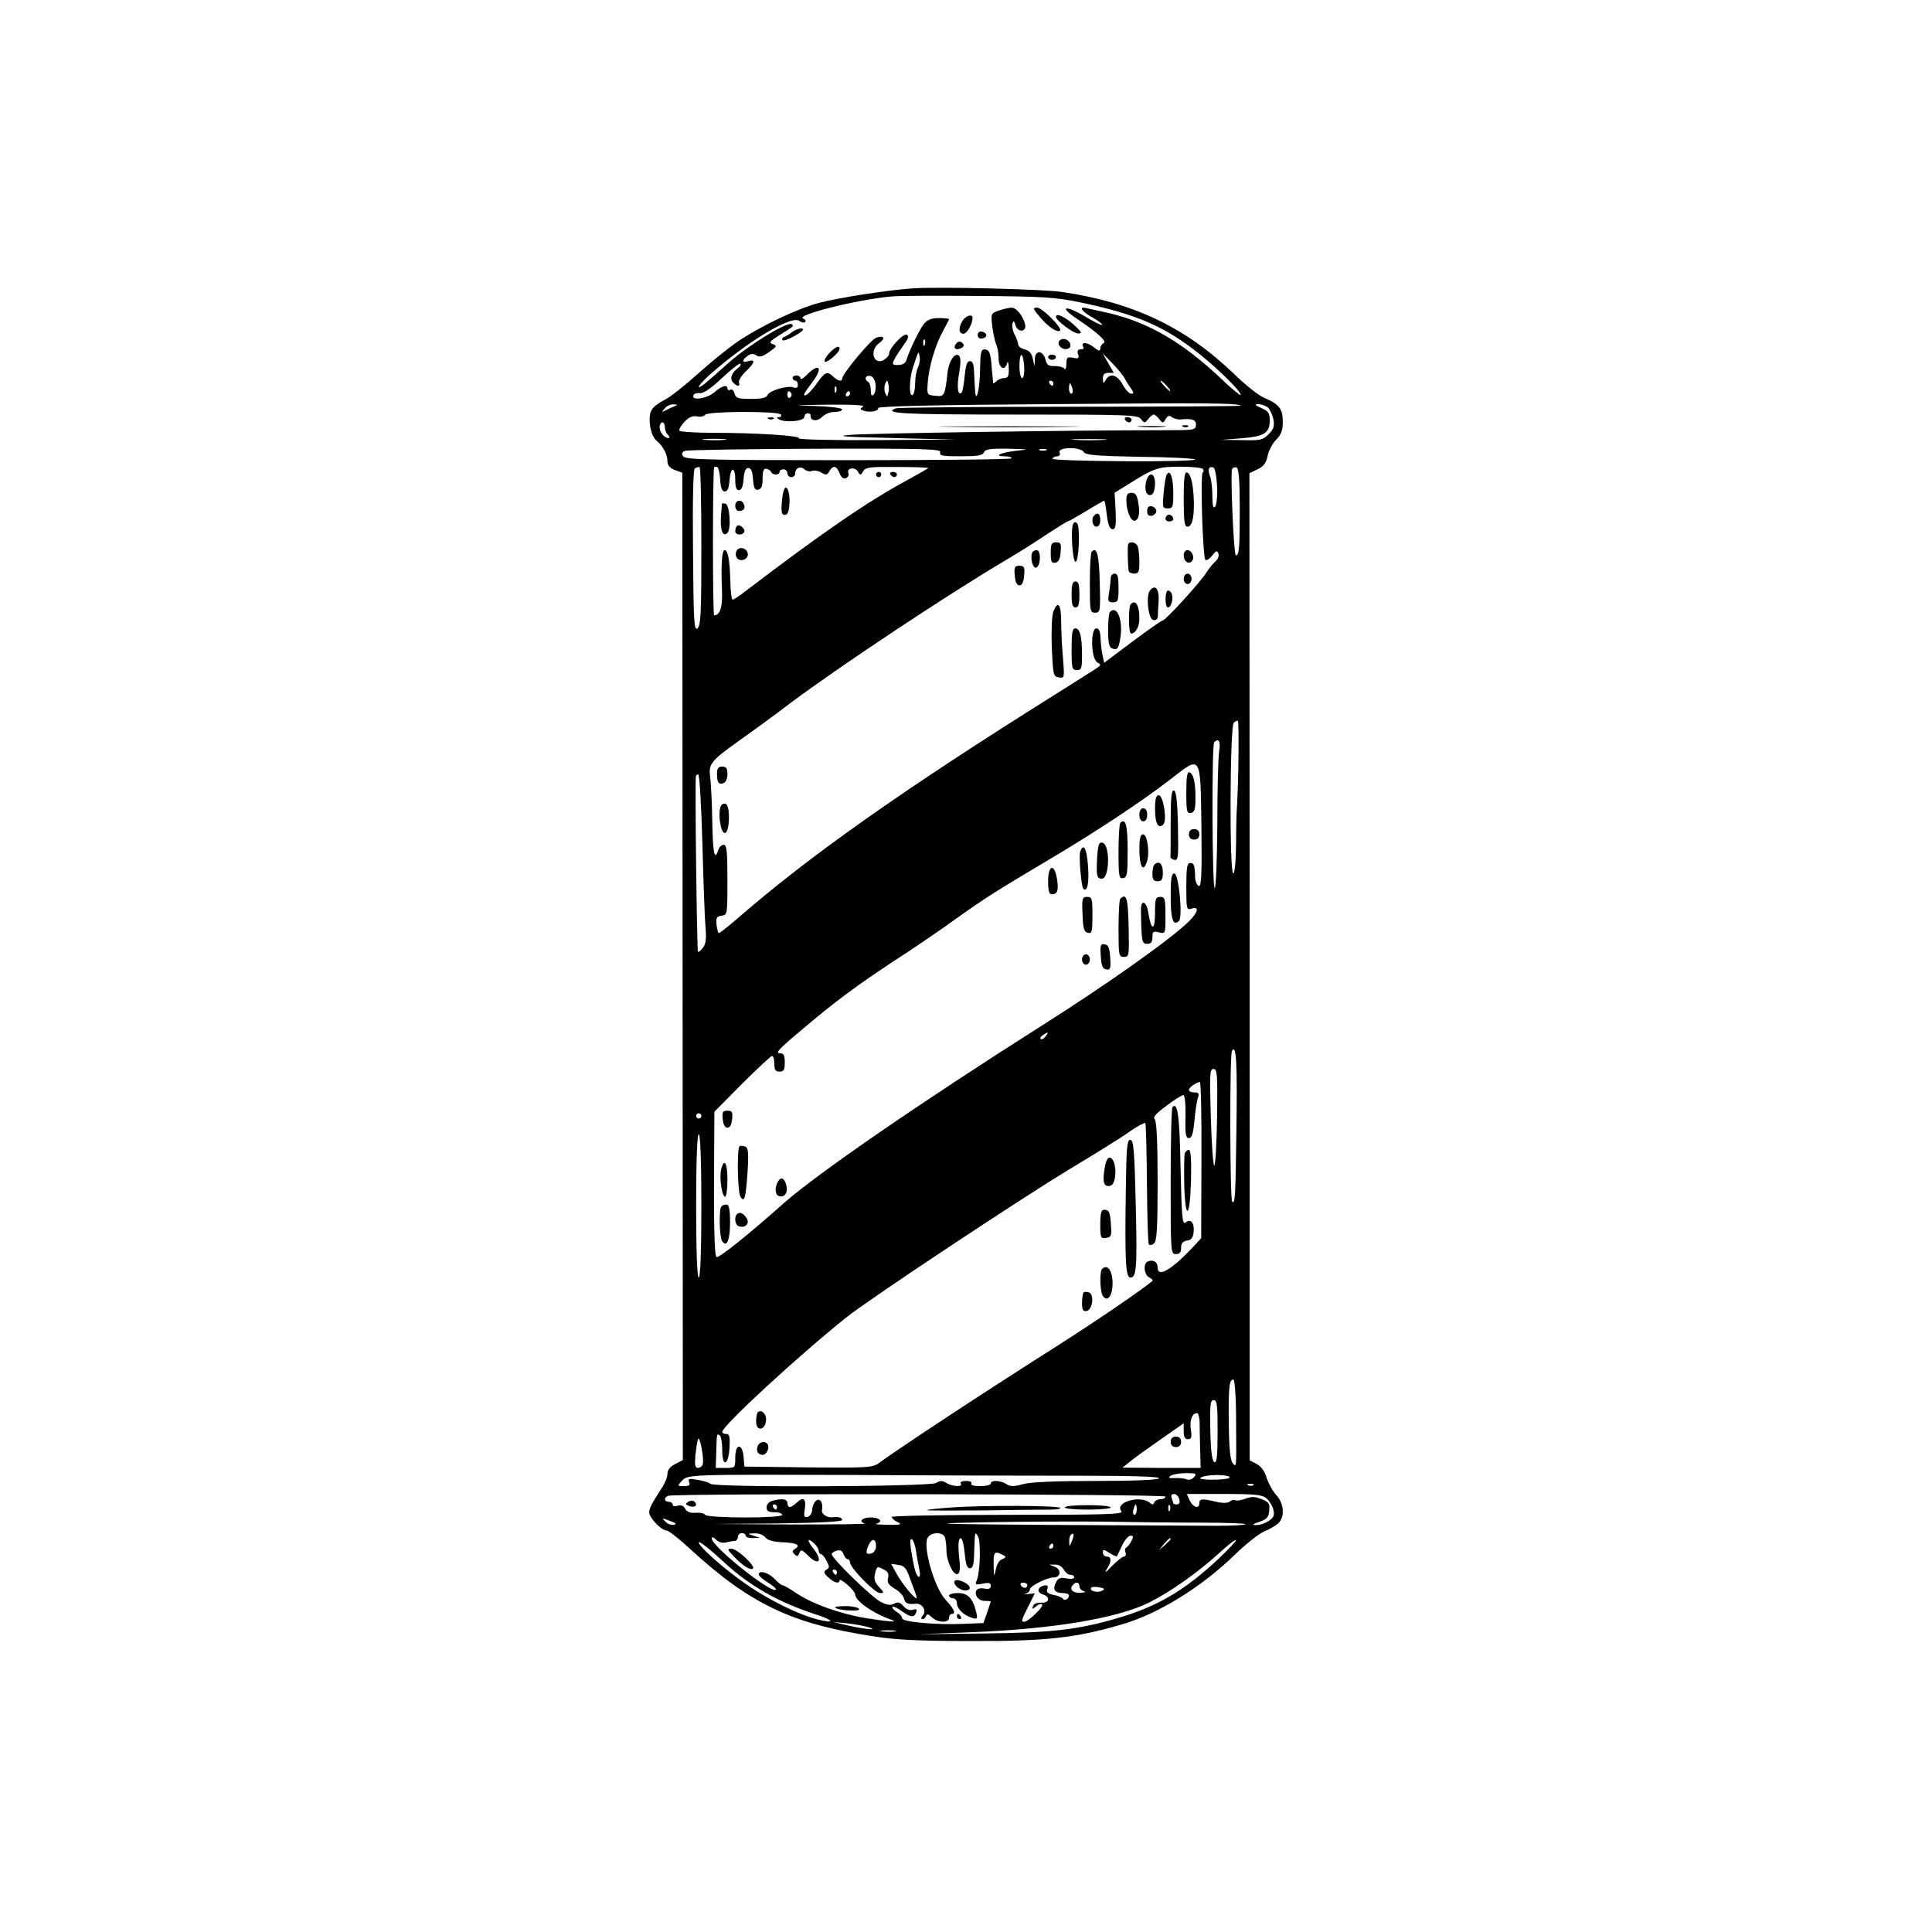 <?xml version="1.0" standalone="no"?>
<!DOCTYPE svg PUBLIC "-//W3C//DTD SVG 20010904//EN"
 "http://www.w3.org/TR/2001/REC-SVG-20010904/DTD/svg10.dtd">
<svg version="1.0" xmlns="http://www.w3.org/2000/svg"
 width="741pt" height="741pt" viewBox="0 0 741 741"
 preserveAspectRatio="xMidYMid meet">
<g transform="translate(0,741) scale(0.1,-0.1)"
fill="#000000" stroke="none">
<path d="M3500 6304 c-98 -7 -278 -35 -356 -55 -85 -22 -228 -90 -319 -152
-33 -23 -101 -78 -150 -122 -50 -45 -107 -90 -128 -100 -21 -10 -43 -27 -48
-38 -16 -28 -4 -99 19 -117 25 -20 42 -53 42 -80 0 -15 9 -25 29 -33 l28 -10
1 -1894 1 -1893 -29 -15 c-20 -10 -30 -23 -30 -38 0 -12 -10 -37 -23 -56 -38
-59 -47 -76 -47 -92 0 -20 47 -69 66 -69 8 0 49 -32 91 -71 231 -212 390 -287
703 -335 88 -14 178 -18 380 -18 279 -1 396 12 570 63 141 40 308 143 438 270
40 39 90 78 110 87 20 8 44 22 54 31 27 24 23 77 -7 109 -14 15 -30 45 -37 66
-7 25 -21 44 -38 53 l-27 14 0 1893 -1 1893 31 15 c24 11 33 24 39 52 4 20 19
48 33 62 19 19 25 35 25 69 0 49 -14 67 -71 91 -20 8 -72 49 -115 91 -186 179
-384 274 -659 315 -71 11 -475 21 -575 14z m640 -53 c220 -46 328 -93 462
-200 74 -59 164 -149 156 -156 -2 -2 -38 27 -78 66 -147 138 -275 212 -426
248 -50 11 -94 21 -98 21 -17 0 -1 -18 35 -38 22 -13 39 -26 36 -28 -2 -3 -32
12 -65 32 -78 46 -103 39 -31 -9 80 -54 116 -87 102 -93 -7 -3 -13 -12 -13
-21 0 -11 -6 -10 -26 6 -25 20 -51 20 -39 0 4 -5 -1 -9 -10 -9 -11 0 -15 -6
-10 -19 5 -15 1 -18 -20 -13 -22 4 -25 1 -25 -24 0 -16 -4 -24 -8 -18 -4 6
-20 10 -36 10 -24 -1 -31 4 -36 24 -9 37 -40 39 -41 3 l-1 -28 -7 30 c-4 20
-14 31 -31 35 -14 3 -25 12 -25 20 -1 8 -7 25 -14 38 -7 13 -10 31 -8 40 4 14
6 13 12 -6 9 -28 42 -26 37 2 -6 31 -33 66 -52 66 -9 0 -31 -5 -49 -11 -31
-11 -31 -12 -25 -63 4 -28 11 -59 15 -68 5 -9 9 -33 9 -52 0 -38 24 -52 33
-18 3 9 5 0 6 -20 1 -30 -3 -38 -17 -38 -10 0 -23 -5 -30 -12 -7 -7 -12 -10
-13 -7 0 2 -2 26 -5 53 -4 62 -9 76 -29 76 -12 0 -15 -14 -16 -72 0 -74 -15
-141 -19 -88 -1 14 -3 45 -4 70 -1 33 -5 45 -16 45 -11 0 -16 -15 -20 -57 -3
-31 -8 -60 -12 -64 -15 -14 -19 25 -9 77 6 33 6 58 0 64 -16 16 -40 -19 -45
-66 -10 -88 -12 -91 -47 -87 -31 3 -32 4 -29 48 4 62 29 146 58 199 13 24 24
45 24 47 0 2 -18 4 -39 4 -29 0 -44 -6 -58 -23 -17 -22 -55 -100 -67 -139 -3
-11 -15 -18 -31 -18 -23 0 -25 2 -14 23 6 12 22 36 35 54 17 23 21 34 12 39
-12 8 -68 -51 -68 -73 0 -7 -10 -17 -21 -24 -40 -21 -55 39 -17 65 25 18 19
31 -11 21 -20 -6 -131 -139 -131 -157 0 -13 -17 -9 -34 7 -22 23 -32 19 -63
-25 -15 -22 -34 -42 -41 -45 -15 -6 -10 5 25 51 40 54 26 74 -21 28 -14 -15
-26 -22 -26 -15 0 6 -7 11 -15 11 -8 0 -15 -4 -15 -10 0 -5 5 -10 10 -10 6 0
10 -7 10 -16 0 -11 -5 -14 -16 -10 -23 9 -94 -12 -101 -30 -4 -10 -22 -14 -63
-14 -50 0 -58 3 -63 21 -3 12 -10 18 -16 14 -6 -3 -11 -1 -11 4 0 18 -21 12
-52 -15 -30 -24 -89 -32 -78 -9 3 6 14 9 25 7 13 -1 43 19 84 58 35 33 67 58
70 55 3 -4 1 -9 -4 -13 -28 -20 -37 -42 -25 -57 15 -18 31 -20 24 -2 -2 7 9
26 26 42 35 33 39 49 10 40 -24 -8 -26 3 -3 20 12 9 22 10 34 2 12 -8 24 -5
49 13 30 21 31 24 14 30 -16 6 -12 11 26 35 55 34 55 34 47 41 -13 14 -163
-77 -242 -147 -95 -85 -110 -97 -115 -93 -2 3 16 23 40 45 147 130 317 232
346 208 8 -6 18 -8 22 -4 4 4 1 10 -7 13 -36 12 203 73 339 85 25 3 173 3 330
2 249 -2 298 -5 390 -24z m-593 -163 c-3 -8 -6 -5 -6 6 -1 11 2 17 5 13 3 -3
4 -12 1 -19z m-26 -87 c-6 -11 -11 -38 -11 -60 0 -22 -4 -43 -10 -46 -14 -8
-13 60 1 104 22 66 22 68 26 44 3 -12 -1 -31 -6 -42z m407 4 c2 -26 -2 -45 -8
-45 -5 0 -10 20 -10 45 0 58 14 58 18 0z m385 -45 c4 -8 14 -25 23 -37 13 -19
14 -23 2 -23 -7 0 -22 16 -32 35 -21 38 -49 46 -65 18 -9 -16 -10 -16 -11 5 0
16 6 22 21 22 l21 0 -22 38 -21 37 39 -40 c21 -22 41 -47 45 -55z m-955 -24
c2 -16 -1 -33 -7 -39 -8 -8 -11 -3 -11 15 0 15 -4 30 -10 33 -17 10 -11 27 8
23 10 -2 18 -14 20 -32z m49 -33 c-4 -17 -4 -17 -12 0 -4 9 -4 25 0 35 8 16 8
16 12 0 3 -10 3 -26 0 -35z m633 37 c0 -5 -2 -10 -4 -10 -3 0 -8 5 -11 10 -3
6 -1 10 4 10 6 0 11 -4 11 -10z m435 -10 c10 -11 16 -20 13 -20 -3 0 -13 9
-23 20 -10 11 -16 20 -13 20 3 0 13 -9 23 -20z m-362 -10 c3 -11 1 -20 -4 -20
-5 0 -9 9 -9 20 0 11 2 20 4 20 2 0 6 -9 9 -20z m-906 -12 c-3 -8 -6 -5 -6 6
-1 11 2 17 5 13 3 -3 4 -12 1 -19z m-172 -7 c3 -5 1 -12 -5 -16 -5 -3 -10 1
-10 9 0 18 6 21 15 7z m225 -1 c0 -5 -5 -10 -11 -10 -5 0 -7 5 -4 10 3 6 8 10
11 10 2 0 4 -4 4 -10z m1499 -46 c2 -2 -291 -4 -652 -4 -360 0 -662 -3 -671
-6 -52 -20 26 -24 455 -24 437 0 473 -1 485 -17 13 -17 15 -17 28 0 7 9 17 17
21 17 4 0 14 -8 21 -17 13 -17 15 -17 25 0 8 13 14 15 23 7 8 -5 22 -9 32 -9
46 5 63 -1 61 -21 -1 -19 -8 -20 -107 -20 -375 0 -1157 -12 -1220 -18 -58 -5
-22 -8 165 -12 l240 -6 -303 -2 c-167 -1 -301 2 -298 7 7 10 -164 21 -330 21
-68 0 -125 4 -128 8 -3 5 6 20 19 34 17 18 31 24 48 21 14 -3 28 0 31 6 9 14
282 15 291 1 3 -5 0 -10 -7 -10 -10 0 -10 -2 -1 -8 23 -14 98 -8 98 9 0 7 6
14 13 14 6 0 12 -4 11 -9 -2 -21 26 -24 44 -5 10 10 31 19 47 19 17 0 30 4 30
10 0 5 -47 11 -107 13 -91 2 -83 3 47 5 99 1 150 -2 140 -8 -12 -8 -12 -10 2
-15 23 -9 59 -2 56 10 -2 7 226 12 662 15 611 5 717 4 729 -6z m-2169 -1 c-8
-3 -24 -10 -35 -16 -18 -9 -19 -9 -6 6 7 10 23 17 35 16 14 0 16 -2 6 -6z
m2272 -5 c8 -7 18 -28 22 -46 5 -27 1 -38 -19 -58 -22 -22 -32 -24 -102 -22
l-78 1 76 6 c88 7 109 20 109 68 0 29 -5 36 -32 48 -25 11 -28 14 -12 15 11 0
27 -6 36 -12z m-2312 -76 c0 -10 5 -23 12 -30 7 -7 8 -12 2 -12 -16 0 -34 22
-34 42 0 10 5 18 10 18 6 0 10 -8 10 -18z m228 -49 c-21 -2 -55 -2 -75 0 -21
2 -4 4 37 4 41 0 58 -2 38 -4z m1455 0 c-29 -2 -78 -2 -110 0 -32 2 -8 3 52 3
61 0 87 -1 58 -3z m-627 -48 c-4 -13 8 -15 78 -15 65 0 85 3 90 15 4 12 23 15
93 14 81 -2 83 -2 31 -8 -59 -6 -90 -21 -45 -21 15 0 27 -3 27 -8 0 -4 -281
-7 -625 -7 -541 0 -627 2 -635 15 -7 11 -4 17 8 21 9 3 235 7 501 8 427 1 483
-1 477 -14z m407 8 c-7 -2 -19 -2 -25 0 -7 3 -2 5 12 5 14 0 19 -2 13 -5z
m144 -7 c6 -11 49 -15 211 -18 112 -1 209 -6 215 -10 7 -5 -115 -8 -270 -7
-159 1 -280 5 -277 10 3 5 12 9 19 9 9 0 12 6 9 15 -8 21 81 22 93 1z m-1467
-360 c0 -255 -2 -306 -15 -316 -13 -10 -15 27 -17 299 -2 201 1 313 7 315 6 3
13 5 18 5 4 1 7 -136 7 -303z m72 257 c2 -35 7 -48 18 -48 10 0 16 13 18 43 4
53 22 55 22 2 0 -28 4 -40 14 -40 10 0 16 14 18 43 2 29 8 42 18 42 11 0 16
-13 18 -43 3 -34 7 -43 20 -40 13 3 17 14 17 43 0 30 4 39 15 37 8 -2 17 -8
18 -13 5 -12 32 -12 32 1 0 6 7 10 15 10 8 0 15 -7 15 -15 0 -8 7 -15 15 -15
8 0 15 6 15 14 0 21 19 30 35 16 8 -7 22 -10 30 -6 9 3 25 0 36 -7 17 -10 22
-9 30 6 14 24 28 21 39 -8 6 -16 15 -23 24 -19 8 3 13 11 10 19 -8 20 24 26
36 7 9 -16 11 -16 21 1 9 15 26 17 130 16 65 0 119 -2 119 -4 0 -2 -38 -23
-83 -48 -150 -81 -319 -197 -616 -423 -24 -19 -47 -34 -51 -34 -4 0 -8 32 -9
72 -2 80 -9 118 -22 118 -10 0 -14 -55 -10 -153 3 -64 -7 -97 -30 -97 -6 0 -6
547 0 568 1 1 5 2 10 2 6 0 11 -21 13 -47z m1852 38 c4 -5 3 -11 -1 -13 -10
-4 0 -324 10 -335 5 -4 16 3 26 16 15 19 19 21 24 8 3 -9 -1 -21 -10 -29 -9
-7 -24 -26 -34 -41 -22 -37 -159 -187 -170 -187 -5 0 -57 -37 -116 -81 l-108
-81 -6 28 c-4 16 -7 46 -8 67 -1 26 -6 37 -16 37 -23 0 -21 -115 3 -130 15 -9
15 -11 2 -20 -8 -6 -81 -52 -162 -103 -589 -369 -944 -620 -1221 -861 -37 -32
-69 -57 -71 -55 -2 2 -6 18 -8 34 -2 25 1 31 20 33 22 3 22 6 22 138 0 110 -3
134 -14 134 -8 0 -18 -9 -21 -20 -14 -45 -21 -13 -23 108 -1 70 -5 146 -8 170
-7 53 0 62 116 145 47 33 135 97 195 143 189 141 605 417 820 544 50 29 122
75 162 102 40 26 75 48 78 48 3 0 35 18 71 40 36 22 68 40 69 40 2 0 7 -25 10
-55 5 -39 12 -55 22 -55 12 0 14 13 12 70 l-4 70 50 31 c102 64 115 69 202 69
45 0 84 -4 87 -9z m54 -66 c2 -38 -2 -73 -8 -79 -7 -7 -10 6 -10 41 0 29 -4
63 -9 76 -10 26 -5 40 13 34 6 -2 12 -34 14 -72z m87 -81 c0 -155 -2 -184 -15
-184 -8 0 -22 319 -14 332 3 5 11 7 17 5 8 -3 12 -49 12 -153z m-5 -966 c-1
-79 -4 -156 -5 -173 -2 -16 -4 -83 -4 -147 -1 -72 -5 -118 -11 -118 -15 0 -13
563 2 578 6 6 14 10 16 7 2 -2 3 -68 2 -147z m-74 30 c-4 -24 -7 -150 -7 -281
-1 -130 -5 -240 -10 -243 -10 -6 -12 549 -2 559 17 18 25 4 19 -35z m-68 -286
c2 -185 0 -233 -10 -230 -7 3 -13 16 -14 29 -1 50 -4 59 -19 59 -12 0 -15 -17
-15 -91 0 -86 1 -90 20 -84 35 11 23 -20 -23 -61 -83 -75 -309 -234 -547 -385
-470 -298 -862 -568 -992 -682 -138 -123 -253 -215 -260 -208 -8 7 -11 130 -9
381 l1 176 106 107 c59 59 111 107 115 107 5 0 9 -13 9 -30 0 -23 4 -30 20
-30 16 0 20 7 20 35 0 25 -4 35 -16 35 -23 0 -11 13 83 92 124 105 207 167
356 265 73 47 177 118 232 158 118 84 150 104 355 226 181 107 359 225 468
309 120 94 116 100 120 -178z m-1914 -68 c4 -146 9 -291 12 -322 4 -41 1 -63
-10 -77 -8 -11 -17 -18 -19 -15 -4 4 -12 645 -8 673 1 4 5 7 9 7 5 0 12 -120
16 -266z m1316 -739 c-7 -9 -15 -13 -19 -10 -3 3 1 10 9 15 21 14 24 12 10 -5z
m732 -370 c-3 -242 -5 -275 -16 -264 -9 9 -10 565 -1 579 17 26 21 -43 17
-315z m-74 60 c-2 -102 -6 -185 -11 -185 -4 0 -10 83 -13 185 -5 166 -4 185
10 185 15 0 16 -20 14 -185z m-60 -165 l-1 -299 -36 -39 c-80 -84 -131 -113
-131 -73 0 21 -17 31 -37 23 -19 -6 -16 -50 4 -61 10 -5 16 -11 13 -14 -40
-34 -225 -160 -370 -252 -293 -186 -602 -390 -680 -447 -23 -17 -45 -18 -270
-16 l-245 3 -3 38 c-5 53 -32 51 -32 -3 0 -40 0 -40 -37 -40 l-38 0 2 57 c2
77 2 75 13 68 6 -3 10 -29 10 -56 0 -69 24 -61 28 9 2 42 0 52 -12 52 -9 0
-16 4 -16 8 0 23 293 293 477 440 86 69 676 460 854 567 90 54 192 117 226
141 34 24 64 40 66 36 2 -4 5 -108 6 -231 1 -124 4 -228 7 -233 3 -5 12 -4 20
3 11 9 14 55 14 238 0 151 -4 231 -11 238 -8 8 4 22 45 52 30 23 59 41 65 41
5 0 9 -35 8 -82 -2 -68 1 -83 13 -83 11 0 16 16 21 65 3 36 9 75 13 88 6 18 4
22 -13 22 -12 0 -21 4 -21 10 0 9 28 29 42 30 4 0 7 -135 6 -300z m-1918 170
c0 -5 -4 -10 -10 -10 -5 0 -10 5 -10 10 0 6 5 10 10 10 6 0 10 -4 10 -10z m0
-345 c0 -177 -4 -275 -10 -275 -6 0 -10 98 -10 275 0 177 4 275 10 275 6 0 10
-98 10 -275z m2051 -825 c1 -189 2 -177 -13 -162 -9 9 -14 56 -15 150 -2 141
2 175 18 170 5 -2 10 -70 10 -158z m-71 -41 c0 -92 -3 -120 -12 -117 -9 3 -14
39 -16 121 -2 100 0 117 13 117 13 0 15 -19 15 -121z m-69 39 c0 -18 1 -66 2
-105 l2 -73 -150 0 -150 1 29 23 c15 13 68 51 117 85 l89 62 0 -31 c0 -21 5
-30 16 -30 14 0 16 7 11 39 -4 36 5 61 25 61 4 0 8 -15 9 -32z m-1906 -165
c-2 -7 -11 -13 -18 -13 -11 0 -13 11 -10 48 3 26 7 54 10 62 7 18 25 -79 18
-97z m1423 -43 c220 0 331 -3 327 -10 -4 -6 -95 -10 -240 -10 -153 0 -251 -4
-280 -12 -36 -10 -50 -10 -65 0 -24 15 -60 16 -60 2 0 -5 -18 -10 -41 -10 -24
0 -38 4 -34 10 4 6 -5 10 -20 10 -15 0 -24 -4 -20 -10 9 -14 -31 -12 -55 2
-16 10 -24 10 -40 0 -23 -14 -850 -18 -865 -3 -6 5 -27 12 -49 15 -33 6 -38 5
-33 -8 5 -12 0 -16 -20 -16 -25 0 -26 1 -8 20 23 25 25 25 645 23 289 -2 675
-3 858 -3z m462 -5 c-8 -9 -20 -13 -29 -9 -9 4 -29 6 -46 5 -23 -1 -26 1 -15
9 8 5 35 10 59 10 38 0 42 -2 31 -15z m135 -3 c-8 -8 -97 -10 -110 -3 -5 3 6
8 25 11 39 6 94 1 85 -8z m92 -28 c-3 -3 -12 -4 -19 -1 -8 3 -5 6 6 6 11 1 17
-2 13 -5z m-337 -44 c0 -6 -9 -10 -19 -10 -11 0 -21 -6 -24 -12 -3 -10 -7 -10
-18 -1 -37 30 -136 0 -108 -33 10 -12 -54 -14 -435 -14 -245 0 -446 -4 -446
-8 0 -5 10 -14 23 -20 18 -9 12 -11 -38 -10 -33 0 -52 2 -42 5 26 7 10 23 -23
23 -33 0 -49 -16 -23 -23 10 -3 -117 -4 -282 -4 l-300 2 248 2 c153 2 247 7
247 13 0 9 -15 14 -34 11 -23 -4 -48 12 -43 29 2 10 1 24 -4 31 -11 18 -32 -2
-34 -33 -1 -13 -9 -24 -18 -26 -13 -3 -15 3 -10 32 6 39 -7 47 -33 21 -9 -8
-20 -15 -25 -15 -5 0 -9 7 -9 15 0 16 -20 19 -57 9 -14 -4 -23 -14 -23 -25 0
-14 7 -19 30 -19 17 0 30 -4 30 -10 0 -14 -287 -13 -295 0 -4 6 -20 9 -37 8
-20 -2 -33 3 -40 15 -6 12 -16 16 -29 12 -11 -4 -19 -2 -19 4 0 6 -7 11 -15
11 -18 0 -20 16 -2 23 24 10 1907 7 1907 -3z m53 -10 c3 -13 0 -20 -9 -20 -8
0 -14 2 -14 4 0 2 -3 11 -6 20 -4 10 -1 16 9 16 8 0 17 -9 20 -20z m335 3 c11
-10 23 -30 26 -44 5 -21 1 -30 -19 -43 -13 -9 -35 -16 -47 -15 -18 0 -15 3 12
12 29 10 36 18 38 43 3 27 -1 33 -29 44 -24 10 -38 11 -62 2 -16 -6 -34 -9
-39 -6 -5 3 -14 1 -21 -5 -8 -6 -26 -7 -52 -1 -55 13 -65 12 -65 -5 0 -24 -24
-17 -37 10 l-11 25 143 0 c122 0 146 -3 163 -17z m-1878 -33 c0 -5 -2 -10 -4
-10 -3 0 -8 5 -11 10 -3 6 -1 10 4 10 6 0 11 -4 11 -10z m1380 -10 c0 -11 -4
-20 -9 -20 -5 0 -7 9 -4 20 3 11 7 20 9 20 2 0 4 -9 4 -20z m127 -2 c-3 -8 -6
-5 -6 6 -1 11 2 17 5 13 3 -3 4 -12 1 -19z m-1902 -56 c-10 -2 -25 3 -33 12
-15 14 -13 15 17 3 23 -8 28 -13 16 -15z m2023 8 c97 0 173 -3 169 -6 -3 -3
-50 -6 -104 -6 -1066 5 -1184 7 -923 13 146 3 359 4 474 3 115 -2 288 -4 384
-4z m-1748 -50 c0 -5 12 -10 28 -9 l27 1 -25 8 c-25 8 -25 8 4 9 16 1 34 -6
41 -15 8 -11 29 -17 63 -19 57 -2 75 -11 52 -25 -12 -7 -12 -12 -3 -21 10 -10
14 -9 19 5 6 14 9 13 32 -9 42 -43 60 -23 22 25 -25 32 -25 44 0 23 11 -10 20
-23 20 -30 0 -7 4 -13 8 -13 5 0 15 -12 22 -26 12 -22 12 -27 0 -34 -12 -8
-11 -13 7 -30 23 -21 43 -26 43 -11 0 5 14 -3 30 -17 17 -15 30 -31 30 -37 0
-25 67 -72 140 -98 28 -10 -11 -7 -100 7 -100 17 -206 55 -268 97 -23 16 -46
29 -51 29 -4 0 -18 11 -31 25 -23 24 -60 34 -60 16 0 -5 16 -19 36 -31 19 -12
33 -24 30 -27 -17 -17 -246 166 -246 196 0 8 6 6 16 -4 10 -10 25 -14 38 -11
12 3 27 6 34 6 6 0 12 7 12 15 0 8 7 15 15 15 8 0 15 -4 15 -10z m764 -6 c3
-9 6 -31 6 -50 0 -41 26 -97 43 -91 7 2 10 18 8 43 -8 67 -6 93 4 94 6 0 12
-26 15 -57 4 -43 9 -58 20 -58 11 0 15 13 16 50 3 92 3 93 15 72 12 -20 8
-141 -5 -169 -7 -16 -4 -17 23 -12 24 5 31 3 31 -8 0 -11 -7 -14 -24 -11 -13
3 -26 0 -30 -5 -11 -18 6 -42 30 -42 13 0 24 -1 24 -2 0 -2 -7 -21 -14 -43
l-14 -40 -74 -3 c-105 -5 -238 7 -238 21 0 7 -9 18 -21 25 -12 7 -19 16 -16
19 3 3 19 -4 35 -16 36 -25 48 -26 56 -5 4 11 1 14 -12 10 -12 -4 -26 1 -37
14 -13 15 -22 17 -36 9 -14 -7 -28 -5 -51 7 -35 18 -188 167 -188 183 0 5 9
11 20 14 13 3 21 -1 25 -14 4 -10 11 -19 16 -19 5 0 9 -6 9 -12 0 -21 95 -118
115 -118 17 0 16 2 -4 24 -16 17 -20 30 -15 50 7 30 8 30 36 15 14 -7 18 -17
14 -32 -4 -17 2 -26 25 -40 17 -9 33 -26 36 -37 5 -20 13 -24 44 -21 26 3 44
-26 29 -44 -8 -9 -8 -15 -2 -15 6 0 12 6 14 12 3 9 9 8 22 -5 22 -21 66 -23
66 -2 0 8 5 15 10 15 18 0 10 18 -23 54 -45 48 -91 213 -67 241 16 20 56 19
64 -1z m487 -15 c-9 -22 -10 -22 -10 -3 -1 11 2 24 6 27 12 12 14 0 4 -24z
m229 2 c-5 -11 -14 -23 -20 -26 -5 -3 -7 -12 -3 -20 3 -8 0 -15 -6 -15 -6 0
-27 -17 -47 -37 -21 -23 -29 -28 -20 -13 20 31 20 50 1 50 -8 0 -15 7 -15 15
0 14 3 13 25 -1 14 -9 27 -15 29 -13 1 2 10 21 20 42 9 20 24 37 32 37 11 0
12 -4 4 -19z m-980 -22 c0 -11 -7 -22 -15 -26 -23 -8 -27 1 -14 30 13 29 29
27 29 -4z m153 -16 c3 -21 9 -53 13 -72 4 -22 3 -32 -4 -28 -10 7 -18 39 -29
111 -3 25 -2 36 5 32 5 -3 12 -23 15 -43z m977 44 c0 -2 -10 -12 -22 -23 l-23
-19 19 23 c18 21 26 27 26 19z m180 -79 c-129 -120 -235 -182 -390 -226 -150
-43 -244 -54 -505 -57 l-250 -3 205 8 c309 12 561 54 680 115 80 40 185 115
260 183 36 33 67 58 70 55 3 -3 -29 -36 -70 -75z m-1885 -17 c92 -84 203 -147
338 -191 76 -24 84 -39 12 -21 -71 18 -182 72 -272 134 -79 54 -183 145 -183
161 0 8 40 -23 105 -83z m1255 69 c0 -5 -5 -10 -11 -10 -5 0 -7 5 -4 10 3 6 8
10 11 10 2 0 4 -4 4 -10z m-186 -38 c5 -3 1 -8 -10 -12 -12 -4 -21 -20 -25
-41 -6 -30 -7 -27 -8 18 -1 54 3 57 43 35z m-369 -72 c7 -19 17 -47 23 -62 6
-16 10 -28 7 -28 -9 0 -54 54 -75 92 l-22 40 27 -4 c20 -2 30 -11 40 -38z
m595 20 c6 -11 17 -20 25 -20 8 0 15 -4 15 -10 0 -5 -13 -7 -29 -4 -23 5 -32
2 -41 -15 -14 -27 -5 -41 26 -41 13 0 24 -4 24 -9 0 -14 -18 -23 -24 -12 -3 4
-19 11 -36 14 -22 5 -28 10 -23 23 4 12 1 15 -12 13 -26 -6 -30 -26 -6 -34 31
-9 26 -34 -5 -32 -16 1 -29 -4 -32 -13 -5 -13 -3 -13 12 -1 9 8 19 11 23 7 8
-7 -53 -66 -68 -66 -14 0 -14 2 24 77 l16 32 -27 -3 c-15 -2 -19 -1 -9 1 9 2
17 10 17 17 0 13 66 46 92 46 26 0 30 30 5 40 l-22 9 22 0 c13 1 27 -8 33 -19z
m-870 -10 c0 -5 -2 -10 -4 -10 -3 0 -8 5 -11 10 -3 6 -1 10 4 10 6 0 11 -4 11
-10z m730 -50 c0 -5 -4 -10 -9 -10 -6 0 -13 5 -16 10 -3 6 1 10 9 10 9 0 16
-4 16 -10z m200 -4 c0 -8 8 -17 18 -19 9 -3 2 -5 -15 -6 -31 -1 -44 15 -26 32
11 12 23 8 23 -7z m87 -17 c-17 -10 -50 -1 -42 11 2 4 16 5 31 2 21 -4 23 -7
11 -13z m-899 -139 c47 -14 -7 -10 -73 5 l-60 14 53 -5 c29 -3 65 -10 80 -14z
m105 -17 c-13 -2 -35 -2 -50 0 -16 2 -5 4 22 4 28 0 40 -2 28 -4z"/>
<path d="M3991 6191 c32 -37 65 -58 75 -49 9 10 -69 88 -88 88 -18 0 -17 -4
13 -39z"/>
<path d="M3692 6180 c-17 -27 -15 -50 3 -50 14 0 35 37 35 61 0 16 -25 9 -38
-11z"/>
<path d="M4050 6195 c0 -14 67 -64 85 -64 17 0 14 5 -17 34 -33 30 -68 46 -68
30z"/>
<path d="M3036 6135 c-10 -8 -24 -16 -30 -18 -6 -2 -8 -8 -4 -12 6 -7 78 31
78 41 0 9 -26 3 -44 -11z"/>
<path d="M3750 6125 c0 -10 7 -15 18 -13 21 4 19 22 -2 26 -10 2 -16 -3 -16
-13z"/>
<path d="M4060 6095 c0 -18 24 -30 39 -21 16 10 1 36 -20 36 -10 0 -19 -7 -19
-15z"/>
<path d="M3665 6089 c-10 -15 1 -23 20 -15 9 3 13 10 10 16 -8 13 -22 13 -30
-1z"/>
<path d="M3180 6055 c-13 -14 -20 -28 -17 -32 8 -7 57 35 57 49 0 15 -16 8
-40 -17z"/>
<path d="M4020 6040 c0 -5 7 -10 15 -10 8 0 15 5 15 10 0 6 -7 10 -15 10 -8 0
-15 -4 -15 -10z"/>
<path d="M2948 5803 c7 -3 16 -2 19 1 4 3 -2 6 -13 5 -11 0 -14 -3 -6 -6z"/>
<path d="M4315 5800 c3 -5 10 -10 16 -10 5 0 9 5 9 10 0 6 -7 10 -16 10 -8 0
-12 -4 -9 -10z"/>
<path d="M3648 5773 c122 -2 322 -2 445 0 122 1 22 2 -223 2 -245 0 -345 -1
-222 -2z"/>
<path d="M4373 5773 c26 -2 67 -2 90 0 23 2 2 3 -48 3 -49 0 -68 -1 -42 -3z"/>
<path d="M4538 5773 c7 -3 16 -2 19 1 4 3 -2 6 -13 5 -11 0 -14 -3 -6 -6z"/>
<path d="M3360 5590 c0 -5 5 -10 10 -10 6 0 10 5 10 10 0 6 -4 10 -10 10 -5 0
-10 -4 -10 -10z"/>
<path d="M3415 5590 c3 -5 10 -10 16 -10 5 0 9 5 9 10 0 6 -7 10 -16 10 -8 0
-12 -4 -9 -10z"/>
<path d="M3006 5529 c-3 -8 -7 -32 -8 -54 -2 -30 1 -40 12 -40 11 0 16 13 18
44 3 44 -12 79 -22 50z"/>
<path d="M2820 5470 c0 -11 6 -20 13 -20 19 0 27 10 20 26 -8 21 -33 17 -33
-6z"/>
<path d="M2769 5478 c0 -1 -2 -24 -4 -50 -3 -53 8 -79 25 -62 15 15 9 106 -7
112 -7 2 -13 2 -14 0z"/>
<path d="M2827 5393 c-4 -3 -7 -12 -7 -20 0 -15 26 -18 34 -4 7 11 -18 33 -27
24z"/>
<path d="M2824 5295 c-4 -9 -2 -21 4 -27 15 -15 44 -1 40 19 -4 23 -36 29 -44
8z"/>
<path d="M4475 5590 c-4 -6 -9 -38 -12 -71 -5 -55 -4 -59 16 -59 19 0 21 5 21
58 0 60 -12 94 -25 72z"/>
<path d="M4540 5496 c0 -84 3 -106 14 -106 18 0 26 32 25 95 -2 67 -11 107
-26 113 -10 3 -13 -22 -13 -102z"/>
<path d="M4395 5559 c-7 -33 5 -56 24 -45 6 4 11 23 11 42 0 44 -26 46 -35 3z"/>
<path d="M4320 5491 c0 -41 18 -83 33 -78 16 5 20 31 12 73 -4 25 -11 34 -25
34 -15 0 -20 -7 -20 -29z"/>
<path d="M4400 5450 c0 -15 5 -20 18 -18 9 2 17 10 17 18 0 8 -8 16 -17 18
-13 2 -18 -3 -18 -18z"/>
<path d="M4197 5433 c-13 -12 -7 -43 8 -43 9 0 15 9 15 25 0 24 -10 32 -23 18z"/>
<path d="M4476 5433 c-11 -11 -6 -23 9 -23 8 0 15 4 15 9 0 13 -16 22 -24 14z"/>
<path d="M4115 5398 c-9 -24 -1 -143 10 -143 13 0 19 135 6 148 -7 7 -12 5
-16 -5z"/>
<path d="M4030 5289 c0 -33 3 -40 18 -37 12 2 18 14 20 41 3 32 0 37 -17 37
-18 0 -21 -6 -21 -41z"/>
<path d="M4327 5323 c-3 -7 -2 -73 2 -103 0 -5 10 -10 21 -10 17 0 20 7 20 44
0 24 -3 51 -6 60 -6 16 -30 22 -37 9z"/>
<path d="M3958 5288 c-7 -21 4 -59 16 -55 18 6 20 67 2 67 -8 0 -16 -5 -18
-12z"/>
<path d="M4187 5294 c-4 -4 -7 -58 -7 -121 0 -107 1 -113 20 -113 20 0 21 5
18 117 -3 108 -11 137 -31 117z"/>
<path d="M4540 5281 c0 -24 18 -37 31 -24 13 13 1 43 -17 43 -8 0 -14 -9 -14
-19z"/>
<path d="M3892 5203 c2 -26 8 -38 18 -38 10 0 16 12 18 38 3 32 0 37 -18 37
-18 0 -21 -5 -18 -37z"/>
<path d="M4260 5193 c0 -10 -3 -35 -6 -55 -6 -34 -4 -38 15 -38 19 0 21 6 21
55 0 42 -3 55 -15 55 -8 0 -15 -8 -15 -17z"/>
<path d="M4540 5190 c0 -11 7 -20 15 -20 8 0 15 9 15 20 0 11 -7 20 -15 20 -8
0 -15 -9 -15 -20z"/>
<path d="M4110 5130 c0 -38 4 -50 15 -50 11 0 15 12 15 50 0 38 -4 50 -15 50
-11 0 -15 -12 -15 -50z"/>
<path d="M4411 5146 c-17 -20 -7 -110 12 -114 11 -2 17 3 18 15 0 10 1 37 3
60 2 44 -13 63 -33 39z"/>
<path d="M4477 5144 c-10 -11 -8 -64 2 -64 14 0 23 37 14 55 -5 9 -12 12 -16
9z"/>
<path d="M4337 5093 c-10 -9 -9 -113 1 -113 17 0 32 26 32 56 0 52 -14 76 -33
57z"/>
<path d="M4040 5064 c-6 -15 -8 -75 -6 -138 5 -105 6 -111 27 -114 22 -4 22
-2 16 74 -4 42 -7 106 -7 141 0 66 -13 82 -30 37z"/>
<path d="M4257 5063 c-4 -3 -7 -35 -7 -70 0 -48 4 -65 15 -70 21 -7 25 -2 32
40 11 69 -13 128 -40 100z"/>
<path d="M4110 4920 c0 -73 2 -80 20 -80 18 0 20 7 20 58 0 71 -8 102 -26 102
-11 0 -14 -19 -14 -80z"/>
<path d="M2750 4442 c0 -34 7 -43 26 -35 8 3 14 18 14 34 0 22 -5 29 -20 29
-15 0 -20 -7 -20 -28z"/>
<path d="M2764 4317 c-11 -29 0 -102 16 -102 19 0 22 106 3 112 -7 3 -16 -2
-19 -10z"/>
<path d="M4550 4370 c0 -72 2 -81 18 -78 13 3 17 14 17 53 1 61 -7 97 -23 103
-9 3 -12 -19 -12 -78z"/>
<path d="M4490 4256 c0 -69 0 -129 -1 -133 0 -5 7 -9 16 -11 14 -3 15 12 13
129 -2 95 -7 134 -15 137 -10 3 -13 -26 -13 -122z"/>
<path d="M4430 4306 c0 -55 13 -77 32 -58 15 15 0 112 -18 112 -10 0 -14 -14
-14 -54z"/>
<path d="M4370 4285 c0 -16 6 -25 15 -25 9 0 15 9 15 25 0 16 -6 25 -15 25 -9
0 -15 -9 -15 -25z"/>
<path d="M4297 4254 c-4 -4 -7 -54 -7 -111 0 -94 2 -104 18 -101 15 3 17 16
17 107 0 97 -8 125 -28 105z"/>
<path d="M4560 4210 c0 -13 7 -20 20 -20 13 0 20 7 20 20 0 13 -7 20 -20 20
-13 0 -20 -7 -20 -20z"/>
<path d="M4370 4151 c0 -63 14 -88 28 -49 13 34 3 108 -14 108 -10 0 -14 -15
-14 -59z"/>
<path d="M4208 4120 c-4 -70 -1 -80 18 -80 30 0 33 132 2 138 -13 3 -17 -8
-20 -58z"/>
<path d="M4143 4144 c-6 -17 4 -134 12 -143 15 -14 23 22 18 87 -5 69 -17 90
-30 56z"/>
<path d="M4427 4093 c-4 -3 -7 -19 -7 -35 0 -21 5 -28 20 -28 16 0 20 7 20 35
0 33 -16 46 -33 28z"/>
<path d="M4020 4030 c0 -37 4 -50 14 -50 22 0 27 15 20 59 -10 61 -34 54 -34
-9z"/>
<path d="M4490 3971 c0 -87 10 -115 32 -93 15 15 -1 182 -18 182 -11 0 -14
-21 -14 -89z"/>
<path d="M4152 3903 c2 -55 6 -68 21 -71 15 -3 17 5 17 67 0 65 -2 71 -20 71
-19 0 -21 -5 -18 -67z"/>
<path d="M4297 3963 c-4 -3 -7 -55 -7 -115 0 -102 1 -108 21 -108 19 0 20 5
18 103 -2 121 -8 144 -32 120z"/>
<path d="M4430 3909 c0 -69 -14 -71 -25 -4 -7 50 -30 59 -29 12 2 -122 4 -127
24 -127 15 0 20 7 20 25 0 22 3 25 25 19 25 -6 25 -6 25 65 0 64 -2 71 -20 71
-18 0 -20 -7 -20 -61z"/>
<path d="M4222 3743 c2 -37 7 -49 21 -51 16 -3 18 3 15 45 -2 37 -7 49 -21 51
-16 3 -18 -3 -15 -45z"/>
<path d="M4150 3730 c0 -11 7 -20 15 -20 8 0 15 9 15 20 0 11 -7 20 -15 20 -8
0 -15 -9 -15 -20z"/>
<path d="M2772 3118 c2 -21 8 -33 18 -33 10 0 16 12 18 33 3 27 0 32 -18 32
-18 0 -21 -5 -18 -32z"/>
<path d="M2836 3013 c-10 -10 -7 -177 4 -193 15 -24 20 -7 27 92 5 80 3 96
-10 101 -8 3 -18 3 -21 0z"/>
<path d="M2766 2925 c-8 -30 3 -105 15 -105 5 0 9 29 9 65 0 65 -12 86 -24 40z"/>
<path d="M2985 2880 c-14 -22 -13 -51 1 -57 23 -8 37 12 30 41 -7 27 -20 34
-31 16z"/>
<path d="M2767 2783 c-10 -9 -8 -116 2 -132 18 -28 31 1 31 70 0 51 -4 69 -13
69 -8 0 -17 -3 -20 -7z"/>
<path d="M2827 2754 c-12 -12 -8 -42 6 -47 24 -9 44 10 31 30 -12 20 -27 26
-37 17z"/>
<path d="M4497 3164 c-4 -4 -7 -133 -7 -286 0 -271 0 -278 20 -278 15 0 20 7
20 24 0 18 6 25 23 28 16 2 23 11 25 32 4 35 -11 54 -31 37 -12 -10 -15 21
-19 209 -4 202 -11 254 -31 234z"/>
<path d="M4318 2848 c-4 -267 -1 -338 17 -338 24 0 27 36 21 283 -5 202 -8
243 -20 245 -13 3 -16 -26 -18 -190z"/>
<path d="M4544 2987 c-2 -7 -3 -60 -2 -118 4 -144 22 -135 26 14 2 78 -1 117
-8 117 -6 0 -13 -6 -16 -13z"/>
<path d="M4236 2925 c-8 -50 -2 -68 22 -63 28 5 26 108 -3 108 -8 0 -15 -18
-19 -45z"/>
<path d="M4220 2714 c0 -52 2 -55 22 -52 20 3 22 8 19 48 -3 52 -7 60 -27 60
-10 0 -14 -14 -14 -56z"/>
<path d="M4227 2543 c-10 -9 -8 -86 2 -102 16 -26 36 -6 38 40 2 52 -18 84
-40 62z"/>
<path d="M4156 2453 c-3 -4 -6 -22 -6 -40 0 -27 4 -34 18 -31 22 4 30 63 9 71
-8 3 -18 3 -21 0z"/>
<path d="M2906 1993 c-3 -4 -6 -19 -6 -35 0 -39 34 -35 38 3 3 25 -18 46 -32
32z"/>
<path d="M2906 1864 c-7 -19 1 -34 19 -34 15 0 28 27 19 41 -9 14 -31 10 -38
-7z"/>
<path d="M4490 1880 c0 -13 7 -20 20 -20 13 0 20 7 20 20 0 13 -7 20 -20 20
-13 0 -20 -7 -20 -20z"/>
<path d="M2640 1650 c-12 -8 -12 -10 3 -16 21 -8 35 2 21 16 -5 5 -15 6 -24 0z"/>
<path d="M3647 1628 c-49 -3 -90 -8 -92 -10 -2 -2 94 -2 213 -1 119 2 237 3
261 3 24 0 41 3 37 7 -9 9 -304 10 -419 1z"/>
<path d="M4084 1629 c-3 -5 36 -9 85 -9 50 0 91 4 91 8 0 12 -169 12 -176 1z"/>
<path d="M2816 1439 c33 -35 63 -53 72 -45 10 10 -61 76 -82 76 -18 0 -17 -3
10 -31z"/>
<path d="M3203 1244 c11 -11 100 -16 92 -5 -3 6 -27 11 -52 11 -26 0 -44 -3
-40 -6z"/>
<path d="M3660 1342 c0 -14 23 -32 42 -32 24 0 23 17 -1 30 -23 12 -41 13 -41
2z"/>
<path d="M3640 1290 c0 -5 7 -10 15 -10 8 0 15 -8 15 -18 0 -22 25 -47 58 -57
21 -6 22 -4 16 22 -12 52 -32 73 -69 73 -19 0 -35 -4 -35 -10z"/>
<path d="M3670 1210 c0 -5 5 -10 11 -10 5 0 7 5 4 10 -3 6 -8 10 -11 10 -2 0
-4 -4 -4 -10z"/>
</g>
</svg>
